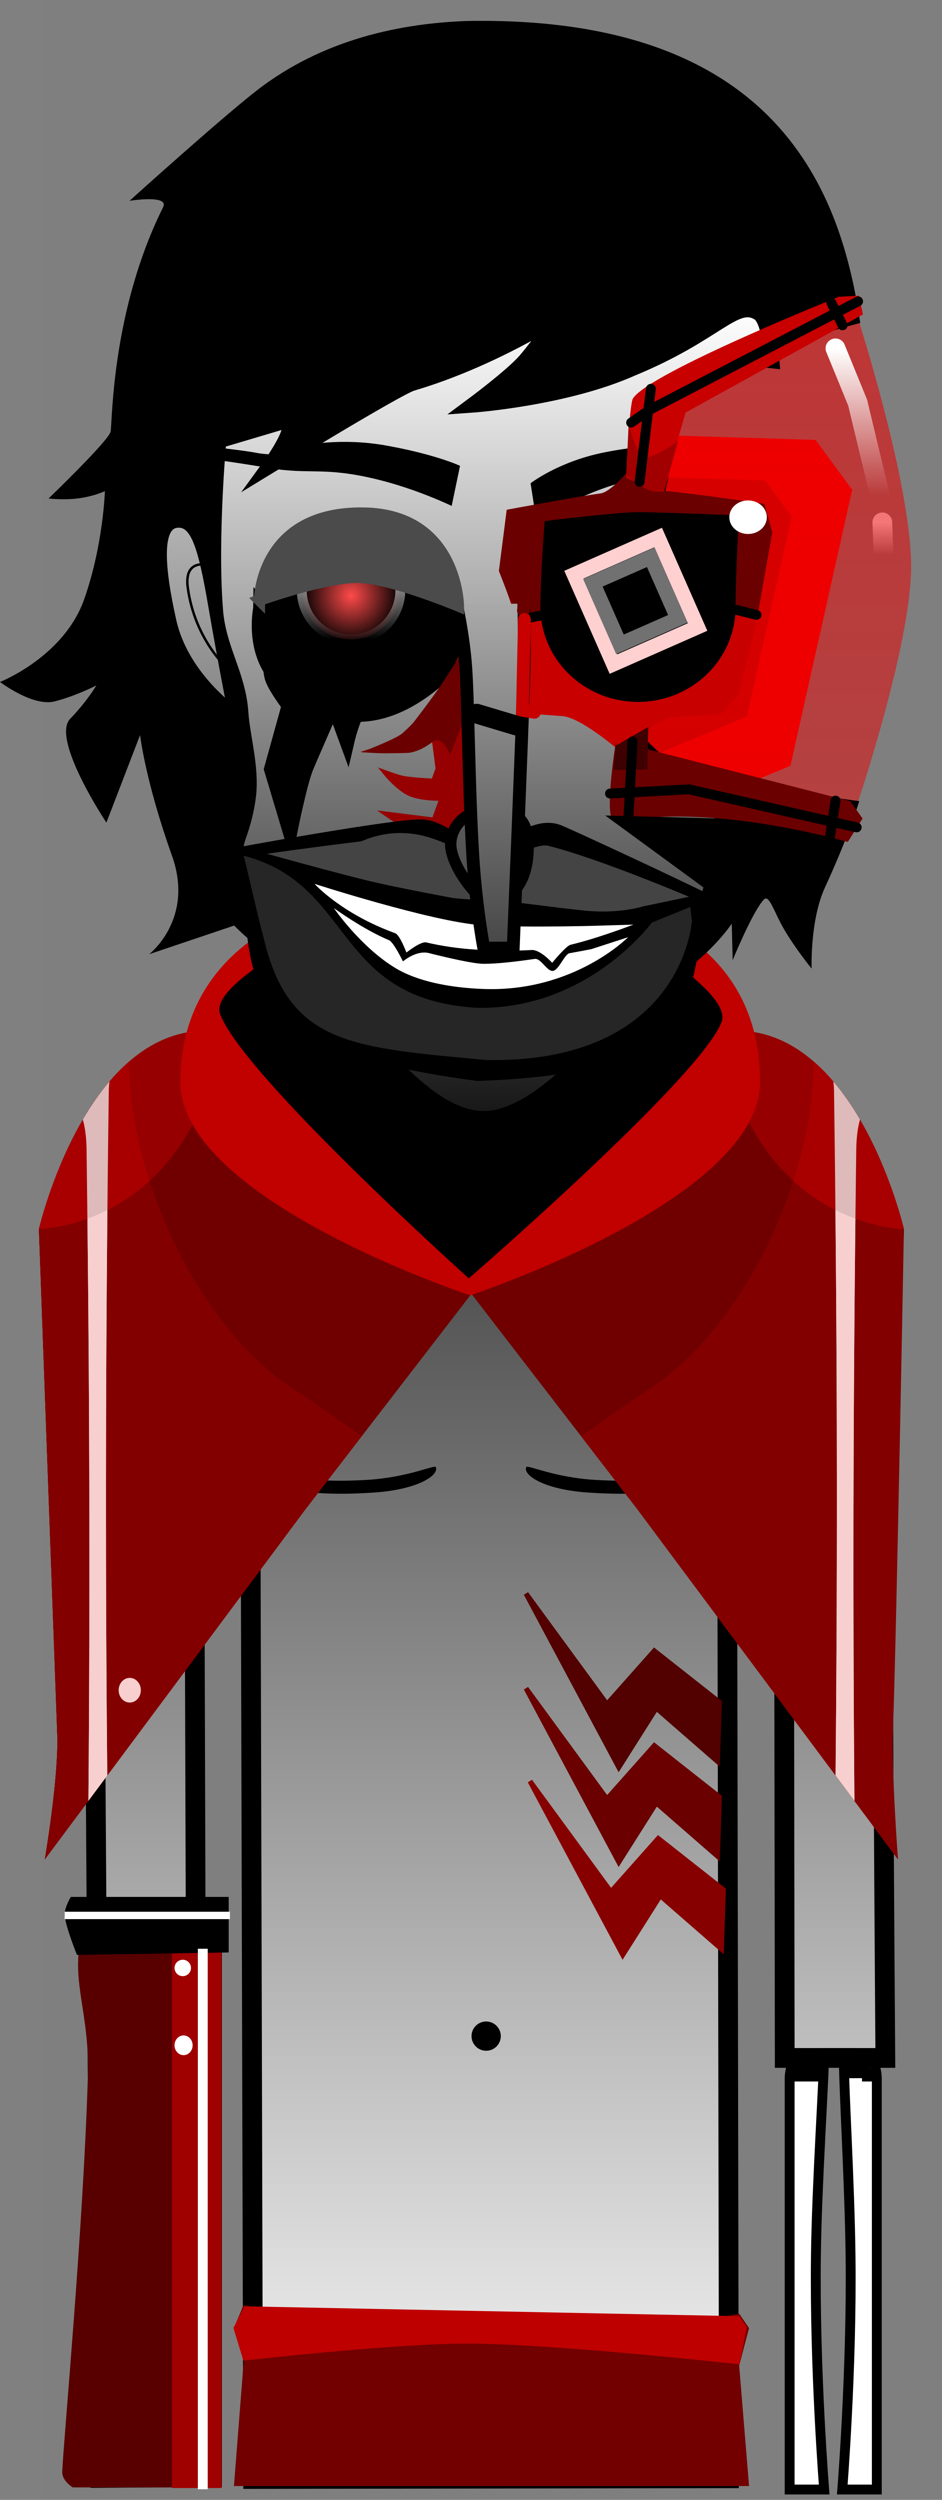 <svg version="1.1" xmlns="http://www.w3.org/2000/svg" xmlns:xlink="http://www.w3.org/1999/xlink" width="95.461" height="253.225" viewBox="0,0,95.461,253.225"><rect x="0" y="0" width="95.461" height="253.225" fill="#808080" stroke="none"/><defs><linearGradient x1="241.104" y1="149.458" x2="241.104" y2="304.498" gradientUnits="userSpaceOnUse" id="color-1"><stop offset="0" stop-color="#242424"/><stop offset="1" stop-color="#fbfbfb"/></linearGradient><linearGradient x1="280.852" y1="106.3" x2="280.852" y2="109.55" gradientUnits="userSpaceOnUse" id="color-2"><stop offset="0" stop-color="#ffffff"/><stop offset="1" stop-color="#ffffff" stop-opacity="0"/></linearGradient><linearGradient x1="308.185" y1="-157.499" x2="308.185" y2="413.935" gradientUnits="userSpaceOnUse" id="color-3"><stop offset="0" stop-color="#ec0000"/><stop offset="1" stop-color="#ec0000" stop-opacity="0"/></linearGradient><linearGradient x1="241.417" y1="84.694" x2="241.417" y2="166.401" gradientUnits="userSpaceOnUse" id="color-4"><stop offset="0" stop-color="#ffffff"/><stop offset="1" stop-color="#171717"/></linearGradient><linearGradient x1="211.357" y1="106.341" x2="211.357" y2="125.325" gradientUnits="userSpaceOnUse" id="color-5"><stop offset="0" stop-color="#b2b2b2"/><stop offset="1" stop-color="#868686"/></linearGradient><radialGradient cx="226.95" cy="113.716" r="4.995" gradientUnits="userSpaceOnUse" id="color-6"><stop offset="0" stop-color="#ff4a4a"/><stop offset="1" stop-color="#000000"/></radialGradient><linearGradient x1="226.953" y1="108.176" x2="226.953" y2="118.166" gradientUnits="userSpaceOnUse" id="color-7"><stop offset="0" stop-color="#ffffff"/><stop offset="1" stop-color="#ffffff" stop-opacity="0"/></linearGradient><linearGradient x1="278.29" y1="88.675" x2="278.29" y2="103.55" gradientUnits="userSpaceOnUse" id="color-8"><stop offset="0" stop-color="#ffffff"/><stop offset="1" stop-color="#ffffff" stop-opacity="0"/></linearGradient><linearGradient x1="240.977" y1="135.437" x2="240.977" y2="144.629" gradientUnits="userSpaceOnUse" id="color-9"><stop offset="0" stop-color="#5b5b5b"/><stop offset="1" stop-color="#4c4c4c"/></linearGradient><linearGradient x1="241.066" y1="114.535" x2="241.066" y2="149.431" gradientUnits="userSpaceOnUse" id="color-10"><stop offset="0" stop-color="#a9a9a9"/><stop offset="1" stop-color="#474747"/></linearGradient></defs><g transform="translate(-191.377,-53.388)"><g data-paper-data="{&quot;isPaintingLayer&quot;:true}" fill-rule="nonzero" stroke-linejoin="miter" stroke-miterlimit="10" stroke-dasharray="" stroke-dashoffset="0" style="mix-blend-mode: normal"><path d="M195.656,306.613v-253.225h91.182v253.225z" fill-opacity="0.01" fill="#000000" stroke="none" stroke-width="0" stroke-linecap="butt"/><path d="M271.398,305.567c0,0 0,-34.701 0,-41.667c0,-2.331 2.833,-6.167 2.833,-6.167l1.5,1c0,0 -0.833,-0.349 -0.833,2.333c0,2.875 -0.744,13.382 -0.838,20.827c-0.145,11.483 0.838,23.673 0.838,23.673z" fill="#ffffff" stroke="#000000" stroke-width="1" stroke-linecap="butt"/><path d="M276.732,305.567c0,0 0.983,-12.19 0.838,-23.673c-0.094,-7.445 -0.671,-16.786 -0.671,-19.66c0,-2.682 -1,-3.5 -1,-3.5l1.5,-1c0,0 2.833,3.836 2.833,6.167c0,6.965 0,41.667 0,41.667z" data-paper-data="{&quot;index&quot;:null}" fill="#ffffff" stroke="#000000" stroke-width="1" stroke-linecap="butt"/><path d="M201.545,304.392c0,0 -0.635,-94.384 -0.793,-118.012c-0.055,-8.153 8.187,-36.761 40.202,-36.921c31.602,-0.158 39.857,29.487 39.849,36.897c-0.038,22.849 0.121,51.923 0.292,75.493c-3.398,-0.006 -6.796,-0 -10.194,0.001l-0.1,-72.255c0,0 0.075,-3.099 -2.816,-3.154c-3.434,-0.065 -2.945,3.116 -2.945,3.116l0.205,114.87l-48.214,0.072l-0.305,-115.233c0,0 0.279,-2.919 -2.886,-2.934c-3.111,-0.015 -2.816,2.909 -2.816,2.909l0.353,115.067z" fill="url(#color-1)" stroke="#000000" stroke-width="2" stroke-linecap="butt"/><path d="M256.142,200.334c-0.571,0 -1.034,-0.463 -1.034,-1.034c0,-0.571 0.463,-1.034 1.034,-1.034c0.571,0 1.034,0.463 1.034,1.034c0,0.571 -0.463,1.034 -1.034,1.034z" fill="#000000" stroke="none" stroke-width="1.5" stroke-linecap="butt"/><path d="M250.883,204.569c-4.463,-0.314 -6.552,-1.794 -6.17,-2.58c0.118,-0.242 2.846,1.064 6.97,1.305c6.409,0.375 8.51,-0.632 8.51,-0.632v1.346c0,0 -2.413,1.047 -9.311,0.561z" fill="#000000" stroke="#000000" stroke-width="0" stroke-linecap="butt"/><path d="M223.07,199.3c0,-0.571 0.463,-1.034 1.034,-1.034c0.571,0 1.034,0.463 1.034,1.034c0,0.571 -0.463,1.034 -1.034,1.034c-0.571,0 -1.034,-0.463 -1.034,-1.034z" fill="#000000" stroke="none" stroke-width="1.5" stroke-linecap="butt"/><path d="M229.364,204.569c-6.897,0.486 -9.311,-0.561 -9.311,-0.561v-1.346c0,0 2.101,1.007 8.51,0.632c4.124,-0.241 6.853,-1.547 6.97,-1.305c0.383,0.786 -1.706,2.266 -6.17,2.58z" fill="#000000" stroke="#000000" stroke-width="0" stroke-linecap="butt"/><path d="M195.92,241.73c0,0 1.418,-8.269 1.258,-12.659c-0.372,-10.241 -1.858,-51.191 -1.858,-51.191c0,0 5.073,-21.889 18.643,-19.977c0.447,0.063 25.157,26.577 25.157,26.577l-16.8,21.8z" fill="#960000" stroke="none" stroke-width="0" stroke-linecap="butt"/><path d="M271.085,224.381v-20.101c0,0 3.155,1.013 4.536,1.695c1.536,0.758 4.464,2.772 4.464,2.772l0.2,15.634c0,0 -1.531,-15.188 -2.299,-13.384c-0.961,2.26 -1.294,21.366 -2.419,18.28c-0.996,-2.733 -1.325,-24.128 -1.883,-24.128c-1.004,0 -2.6,19.233 -2.6,19.233z" fill="#040404" stroke="#000000" stroke-width="1.5" stroke-linecap="butt"/><path d="M240.644,261.121c-0.819,0 -1.483,-0.664 -1.483,-1.483c0,-0.819 0.664,-1.483 1.483,-1.483c0.819,0 1.483,0.664 1.483,1.483c0,0.819 -0.664,1.483 -1.483,1.483z" data-paper-data="{&quot;index&quot;:null}" fill="#000000" stroke="none" stroke-width="1.5" stroke-linecap="butt"/><path d="M264.085,231.813l-6.2,-5.4l-3.8,6l-9.4,-17.6l8.2,11.2l4.8,-5.4l6.6,5.2z" fill="#520000" stroke="#520000" stroke-width="0.5" stroke-linecap="round"/><path d="M264.085,241.413l-6.2,-5.4l-3.8,6l-9.4,-17.6l8.2,11.2l4.8,-5.4l6.6,5.2z" fill="#6a0000" stroke="#6a0000" stroke-width="0.5" stroke-linecap="round"/><path d="M264.485,250.813l-6.2,-5.4l-3.8,6l-9.4,-17.6l8.2,11.2l4.8,-5.4l6.6,5.2z" fill="#870000" stroke="#870000" stroke-width="0.5" stroke-linecap="round"/><path d="M215.085,305.213l1,-12.8l-1,-3.2l0.964,-2.32c0,0 19.317,3.37 26.036,3.37c4.727,0 14.729,-0.85 20.282,-1.805c2.366,-0.407 3.924,-0.697 3.924,-0.697l0.993,1.453l-1,3.8l1,12.2z" fill="#720000" stroke="#000000" stroke-width="0" stroke-linecap="butt"/><path d="M216.04,292.508l-1.009,-3.309l1.134,-2.191l50.125,1l0.781,1.131l-0.781,3.744c0,0 -18.204,-2.033 -27.247,-2.101c-7.354,-0.055 -23.003,1.726 -23.003,1.726z" fill="#bf0000" stroke="none" stroke-width="0" stroke-linecap="butt"/><path d="M198.74,305.35c0,0 -1.096,-0.674 -1.057,-1.573c0.145,-3.377 2.132,-24.589 2.601,-40.099c0.144,-4.745 -0.911,-7.835 -0.994,-10.883c-0.075,-2.747 0.825,-5.695 0.825,-5.695l13.75,0.25v58z" fill="#580000" stroke="none" stroke-width="0" stroke-linecap="butt"/><path d="M208.802,305.413v-58.125h5v58.125z" fill="#9f0000" stroke="none" stroke-width="0" stroke-linecap="butt"/><path d="M199.177,251.413c0,0 -1.25,-3.087 -1.25,-4.125c0,-0.698 0.625,-1.75 0.625,-1.75h16v5.625z" fill="#000000" stroke="none" stroke-width="0" stroke-linecap="butt"/><path d="M197.927,247.788v-0.75h16.75v0.75z" fill="#ffffff" stroke="none" stroke-width="0" stroke-linecap="butt"/><path d="M211.427,305.538v-54.75h1v54.75z" fill="#ffffff" stroke="none" stroke-width="0" stroke-linecap="butt"/><path d="M271.732,264.233v-1.833h3.167v1.833z" fill="#000000" stroke="none" stroke-width="0" stroke-linecap="butt"/><path d="M277.065,263.9v-1.5h2.5v1.5z" fill="#000000" stroke="none" stroke-width="0" stroke-linecap="butt"/><path d="M278.732,264.233v-1.333h1.333v1.333z" fill="#000000" stroke="none" stroke-width="0" stroke-linecap="butt"/><path d="M210.732,252.733c0,0.46 -0.373,0.833 -0.833,0.833c-0.46,0 -0.833,-0.373 -0.833,-0.833c0,-0.46 0.373,-0.833 0.833,-0.833c0.46,0 0.833,0.373 0.833,0.833z" fill="#ffffff" stroke="none" stroke-width="0" stroke-linecap="butt"/><path d="M210.898,260.567c0,0.552 -0.41,1 -0.917,1c-0.506,0 -0.917,-0.448 -0.917,-1c0,-0.552 0.41,-1 0.917,-1c0.506,0 0.917,0.448 0.917,1z" fill="#ffffff" stroke="none" stroke-width="0" stroke-linecap="butt"/><path d="M195.92,241.73c0,0 1.418,-8.269 1.258,-12.659c-0.372,-10.241 -1.858,-51.191 -1.858,-51.191c0,0 15.273,-0.089 18.643,-19.977c0.447,0.063 25.157,26.577 25.157,26.577l-16.8,21.8z" fill="#700000" stroke="none" stroke-width="0" stroke-linecap="butt"/><g stroke="none" stroke-width="0" stroke-linecap="butt"><path d="M195.92,241.73c0,0 1.418,-8.269 1.258,-12.659c-0.372,-10.241 -1.858,-51.191 -1.858,-51.191c0,0 2.626,-11.33 9.152,-16.975c0.045,12.339 7.323,27.32 16.881,33.371c1.646,1.042 3.997,2.808 6.684,4.585l-5.717,7.419z" fill="#a80000"/><path d="" fill="#a80000"/><path d="M195.92,241.73c0,0 1.418,-8.269 1.258,-12.659c-0.372,-10.241 -1.858,-51.191 -1.858,-51.191c0,0 5.921,-0.034 11.203,-4.861c2.818,8.795 8.291,17.116 14.83,21.257c1.646,1.042 3.997,2.808 6.684,4.585l-5.717,7.419z" fill="#830000"/><path d="" fill="#830000"/></g><g stroke="none" stroke-width="0" stroke-linecap="butt"><path d="M200.337,235.799c0.183,-21.983 0.11,-43.968 -0.187,-65.949c0,-0.203 -0.006,-0.405 -0.018,-0.605c-0.045,-0.958 -0.167,-1.763 -0.361,-2.45c0.783,-1.341 1.679,-2.658 2.695,-3.852c-0.036,0.314 -0.058,0.633 -0.064,0.955c-0,0.068 -0.001,0.136 -0.002,0.202c-0.314,23.042 -0.378,46.09 -0.152,69.133z" fill="#debaba"/><path d="" fill="#a80000"/><path d="" fill="#a80000"/><path d="M200.337,235.799c0.164,-19.653 0.123,-39.309 -0.1,-58.961c0.643,-0.235 1.323,-0.524 2.024,-0.877c-0.188,19.09 -0.2,38.183 -0.013,57.273z" fill="#f7cfcf"/><path d="" fill="#830000"/><path d="" fill="#830000"/></g><path d="M205.65,224.6c0,0.69 -0.504,1.25 -1.125,1.25c-0.621,0 -1.125,-0.56 -1.125,-1.25c0,-0.69 0.504,-1.25 1.125,-1.25c0.621,0 1.125,0.56 1.125,1.25z" fill="#f7cfcf" stroke="none" stroke-width="0" stroke-linecap="butt"/><g data-paper-data="{&quot;index&quot;:null}" stroke="none" stroke-width="0" stroke-linecap="butt"><path d="M255.979,206.28l-16.8,-21.8c0,0 24.71,-26.514 25.157,-26.577c13.57,-1.911 18.643,19.977 18.643,19.977c0,0 -1.487,40.95 -1.858,51.191c-0.159,4.391 1.258,12.659 1.258,12.659z" fill="#960000"/><path d="M255.979,206.28l-16.8,-21.8c0,0 24.71,-26.514 25.157,-26.577c3.37,19.889 18.643,19.977 18.643,19.977c0,0 -1.487,40.95 -1.858,51.191c-0.159,4.391 1.258,12.659 1.258,12.659z" fill="#700000"/><g><path d="M255.979,206.28l-5.717,-7.419c2.687,-1.778 5.038,-3.543 6.684,-4.585c9.557,-6.051 16.836,-21.032 16.881,-33.371c6.527,5.645 9.152,16.975 9.152,16.975c0,0 -1.487,40.95 -1.858,51.191c-0.159,4.391 1.258,12.659 1.258,12.659z" fill="#a80000"/><path d="" fill="#a80000"/><path d="M255.979,206.28l-5.717,-7.419c2.687,-1.778 5.038,-3.543 6.684,-4.585c6.54,-4.141 12.012,-12.462 14.83,-21.257c5.282,4.826 11.203,4.861 11.203,4.861c0,0 -0.737,40.45 -1.108,50.691c-0.159,4.391 0.508,13.159 0.508,13.159z" fill="#830000"/><path d="" fill="#830000"/></g><g><path d="M276.051,233.233c0.225,-23.044 0.162,-46.091 -0.152,-69.133c-0.001,-0.067 -0.002,-0.134 -0.002,-0.202c-0.006,-0.322 -0.028,-0.641 -0.064,-0.955c1.016,1.194 1.912,2.511 2.695,3.852c-0.194,0.687 -0.316,1.492 -0.361,2.45c-0.012,0.2 -0.018,0.402 -0.018,0.605c-0.297,21.981 -0.37,43.966 -0.187,65.949z" fill="#debaba"/><path d="" fill="#a80000"/><path d="" fill="#a80000"/><path d="M276.052,233.233c0.187,-19.09 0.175,-38.183 -0.013,-57.273c0.701,0.353 1.381,0.642 2.024,0.877c-0.223,19.652 -0.264,39.308 -0.1,58.961z" fill="#f7cfcf"/><path d="" fill="#830000"/><path d="" fill="#830000"/></g></g><path d="M268.4,162.975c0,11.943 -29.375,21.625 -29.375,21.625c0,0 -29.375,-9.682 -29.375,-21.625c0,-11.943 9.818,-19.958 29.208,-19.958c20.557,0 29.542,8.015 29.542,19.958z" fill="#c10000" stroke="none" stroke-width="0" stroke-linecap="butt"/><path d="M238.885,182.88c0,0 -22.807,-20.457 -25.205,-26.77c-1.164,-3.065 10.605,-8.78 10.605,-8.78l29.4,-0.25c0,0 12.304,6.81 10.77,9.94c-2.391,5.783 -25.57,25.86 -25.57,25.86z" fill="#000000" stroke="none" stroke-width="0" stroke-linecap="butt"/><path d="M280.79,106.3l0.125,3.25" fill="none" stroke="url(#color-2)" stroke-width="2" stroke-linecap="round"/><path d="M254.908,135.209v-37.849l19.121,0.591l3.71,5.051l-6.263,27.96l-16.371,6.809z" fill="#f00000" stroke="none" stroke-width="0" stroke-linecap="butt"/><path d="M255.051,129.057v-27.429l13.857,0.429l2.689,3.66l-4.539,20.262l-11.864,4.934z" fill="#bd0000" stroke="none" stroke-width="0" stroke-linecap="butt"/><path d="M258.927,93.732l18.966,-9.456c0,0 5.755,17.525 5.817,26.407c0.054,7.846 -5.465,24.166 -5.465,24.166l-22.302,-2.801z" fill="url(#color-3)" stroke="none" stroke-width="0" stroke-linecap="butt"/><path d="M202.591,97.093c0.177,-1.197 0.121,-12.289 5.317,-22.719c0.647,-1.298 -3.405,-0.644 -3.405,-0.644c0,0 10.213,-9.227 13.522,-11.653c5.008,-3.673 11.669,-6.214 20.534,-6.558c31.812,-0.651 38.097,17.581 39.993,30.588c-5.91,1.514 -11.93,4.035 -16.737,7.503c-6.027,4.347 -1.921,13.699 -3.329,19.585c-0.727,3.042 -2.933,5.524 -4.4,8.286l1.606,5.438c0.192,3.449 8.465,4.999 10.582,5.44c0.955,0.199 1.911,0.393 2.87,0.572c1.234,0.23 5.241,1.101 9.309,1.61c-0.974,3.046 -2.287,6.16 -3.464,8.713c-1.548,3.357 -1.361,8.247 -1.361,8.247c0,0 -1.608,-1.956 -2.796,-3.984c-0.976,-1.666 -1.506,-3.543 -2.019,-3.031c-1.137,1.135 -3.189,6.163 -3.189,6.163l-0.092,-3.704c0,0 -7.06,11.018 -24.351,10.872c-16.306,-0.255 -26.072,-10.675 -26.072,-10.675l-8.616,2.905c0,0 4.605,-3.543 2.319,-9.958c-2.725,-7.646 -3.239,-12.243 -3.239,-12.243l-3.414,8.87c0,0 -5.642,-8.467 -3.666,-10.52c1.76,-1.828 2.647,-3.377 2.647,-3.377c0,0 -2.108,1.085 -4.233,1.618c-2.217,0.556 -5.53,-1.969 -5.53,-1.969c0,0 6.475,-2.537 8.531,-8.374c1.941,-5.511 2.1,-10.957 2.1,-10.957c0,0 -1.362,0.662 -3.33,0.795c-1.246,0.084 -2.374,-0.048 -2.378,-0.049c0.009,-0.008 6.163,-5.922 6.292,-6.788z" fill="#000000" stroke="none" stroke-width="1.5" stroke-linecap="butt"/><path d="M196.299,103.88c0,0 0,0 0,0c-0,0 -0,0 -0,0z" fill="#000000" stroke="none" stroke-width="1.5" stroke-linecap="butt"/><path d="M213.228,115.202c-0.577,-7.293 0.335,-17.154 0.335,-17.154c0,0 3.908,-1.161 6.164,-1.831c2.744,-0.815 -1.077,4.423 -1.077,4.423c0,0 13.028,-7.97 14.494,-8.403c8.07,-2.384 14.881,-6.821 14.881,-6.821c0,0 -2.16,3.005 -3.408,4.46c-1.327,1.547 -5.393,4.563 -5.393,4.563c0,0 9.438,-0.668 16.275,-3.729c8.568,-3.536 10.393,-7.053 12.75,-5.593c0.734,0.454 1.152,2.281 1.365,4.826c-0.37,-0.042 -0.747,-0.063 -1.129,-0.063c-5.313,0 -9.658,4.143 -9.981,9.374c-0.011,0.172 -0.017,0.344 -0.019,0.518c-0.032,0.884 -0.072,1.725 -0.23,2.373c-1.564,6.452 -4.077,15.07 -3.171,21.734c0.231,1.702 0.035,3.785 1.25,5c2.338,2.338 5.295,4.916 8.59,4.998c-0.259,2.144 -0.65,4.878 -1.314,8.54c-1.121,6.18 -4.985,8.977 -9.353,13.994c-2.672,3.069 -8.832,10.606 -14.25,10.261c-5.338,-0.34 -10.591,-7.573 -13.366,-10.655c-4.505,-5.004 -11.592,-14.225 -11.592,-14.225c0,0 -0.056,-2.087 0.534,-3.735c0.413,-1.153 0.816,-2.58 0.992,-4.101c0.329,-2.839 -0.622,-6.006 -0.773,-8.326c-0.253,-3.903 -2.261,-6.445 -2.576,-10.428z" fill="url(#color-4)" stroke="#000000" stroke-width="1.5" stroke-linecap="butt"/><path d="M255.153,102.056c-6.117,1.555 -9.365,4.413 -9.365,4.413l-0.642,-4.127c0,0 2.805,-2.195 7.451,-3.124c2.752,-0.55 4.998,-0.715 6.417,-0.756c-0.318,0.935 -0.501,1.933 -0.526,2.97c-1.096,0.138 -2.216,0.34 -3.335,0.625z" data-paper-data="{&quot;index&quot;:null}" fill="#000000" stroke="none" stroke-width="1.5" stroke-linecap="butt"/><path d="M214.927,125.325c0,0 -4.932,-3.517 -6.164,-8.975c-1.296,-5.743 -1.461,-9.733 0.48,-9.992c1.941,-0.259 2.703,2.377 3.733,8.356c1.029,5.979 1.951,10.611 1.951,10.611z" data-paper-data="{&quot;index&quot;:null}" fill="url(#color-5)" stroke="#000000" stroke-width="1" stroke-linecap="butt"/><path d="M214.725,121.378c0,0 -3.564,-2.923 -4.318,-8.451c-0.421,-3.083 2.157,-2.28 2.157,-2.28" fill="none" stroke="#000000" stroke-width="0.25" stroke-linecap="round"/><path d="M217.738,114.722c0.071,-4.892 4.838,-8.936 10.211,-8.858c5.373,0.078 9.027,4.248 8.956,9.14c-0.071,4.892 -4.124,8.794 -9.497,8.716c-5.373,-0.078 -9.742,-4.107 -9.671,-8.999z" fill="#000000" stroke="#000000" stroke-width="1.4" stroke-linecap="butt"/><path d="M221.958,113.099c0.04,-2.758 2.309,-4.962 5.067,-4.922c2.758,0.04 4.962,2.309 4.922,5.067c-0.04,2.758 -2.309,4.962 -5.067,4.922c-2.758,-0.04 -4.962,-2.309 -4.922,-5.067z" fill="url(#color-6)" stroke="url(#color-7)" stroke-width="1" stroke-linecap="butt"/><path d="M244.794,114.722c0.204,-4.888 4.453,-8.858 9.77,-8.858c5.318,0 9.275,3.966 9.275,8.858c0,4.892 -3.886,9.071 -9.7,9.142c-5.53,0.067 -9.558,-4.037 -9.345,-9.142z" fill="#ffffff" stroke="#000000" stroke-width="1.4" stroke-linecap="butt"/><path d="M249.397,114.808c0,-2.818 2.285,-5.103 5.103,-5.103c2.818,0 5.103,2.285 5.103,5.103c0,2.818 -2.285,5.103 -5.103,5.103c-2.818,0 -5.103,-2.285 -5.103,-5.103z" fill="#000000" stroke="none" stroke-width="1.5" stroke-linecap="butt"/><path d="M237.168,116.957c0,0 -0.266,3.56 -1.8,4.9c-1.534,1.34 -4.404,3.4 -7.7,3.4c-3.296,0 -5.173,-0.822 -7.7,-3.4c-2.527,-2.578 -1.7,-6.7 -1.7,-6.7" fill="none" stroke="#000000" stroke-width="2.5" stroke-linecap="round"/><path d="M244.417,114.32c0,0 -0.247,-9.458 11.198,-9.103c9.714,0.333 9.547,9.652 9.547,9.652z" fill="#aeaeae" stroke="#000000" stroke-width="1.15" stroke-linecap="butt"/><path d="M222.155,98.517c0,0 3.738,-0.829 8.35,-0c1.812,0.326 3.281,0.679 4.422,1c2.077,0.584 3.069,1.059 3.069,1.059l-0.847,4.061c0,0 -3.504,-1.703 -7.57,-2.692c-5.439,-1.323 -6.784,-0.437 -11,-1.159c-3.613,-0.618 -6.524,-0.974 -6.524,-0.974l0.312,-1.192c0,0 3.438,0.339 5.053,0.65c1.333,0.257 4.081,0.184 4.081,0.184z" fill="#000000" stroke="none" stroke-width="1.5" stroke-linecap="butt"/><path d="M224.878,124.076c2.395,0.302 5.79,-0.019 5.79,-0.019c0,0 -2.314,0.339 -2.803,0.981c-0.762,1.002 -1.326,3.447 -1.326,3.447l-1.372,-3.746c0,0 -2.522,5.748 -2.788,6.421c-0.655,1.654 -1.611,6.439 -1.611,6.439l-1.886,-6.3l1.786,-6.443c0,0 -1.331,-1.772 -1.67,-2.69c-0.292,-0.791 -0.244,-2.496 -0.244,-2.496c0,0 4.074,4.147 6.124,4.405z" fill="#000000" stroke="#000000" stroke-width="1.5" stroke-linecap="round"/><path d="M237.723,120.69l0.744,14.567l-1.967,2.144c0,0 -2.879,0.224 -3.568,-0.09c-0.821,-0.375 -2.365,-1.454 -2.365,-1.454c0,0 1.126,0.141 1.803,0.225c0.873,0.109 2.997,0.375 2.997,0.375l0.8,-2.2c0,0 -1.949,0.056 -3.178,-0.444c-1.229,-0.501 -2.556,-2.144 -2.556,-2.144c0,0 1.187,0.431 1.682,0.541c0.834,0.186 3.196,0.304 3.196,0.304l0.456,-1.256l-0.4,-3.1c0,0 -1.345,0.953 -2.344,1.167c-0.999,0.214 -3.722,0.056 -3.722,0.056c0,0 1.436,-0.437 2.135,-0.856c0.712,-0.426 1.931,-1.567 1.931,-1.567c0,0 2.656,-3.531 3.439,-4.642c0.439,-0.623 0.916,-1.624 0.916,-1.624z" fill="#970000" stroke="#970000" stroke-width="0.5" stroke-linecap="round"/><path d="M236.995,129.863c0,0 -0.757,-2.144 -1.845,-1.293c-0.533,0.418 -1.173,0.794 -1.894,0.988c-0.697,0.188 -0.7,0.038 -2.375,0.131c-0.807,0.045 -2.887,-0.104 -2.887,-0.104c0,0 3.494,-1.326 4.151,-1.913c0.49,-0.438 0.977,-0.899 1.185,-1.17c0.864,-1.127 2.161,-2.843 2.71,-3.682c0.669,-1.024 1.788,-2.735 1.788,-2.735l0.389,6.611z" fill="#6b0000" stroke="#000000" stroke-width="0" stroke-linecap="butt"/><path d="M243.165,125.55l0.499,-9.554l-1.691,-4.918l0.754,-6.034l11.76,-1.479c0,0 2.273,0.137 3.879,0.233c2.633,0.158 10.424,0.627 10.424,0.627l0.798,2.38c0,0 -0.994,6.524 -1.591,9.489c-0.537,2.669 -1.832,7.505 -1.832,7.505l-1.748,1.904c0,0 -3.35,0.225 -5.053,0.336c-1.189,0.077 -5.233,3.388 -5.233,3.388c0,0 -3.853,-3.36 -5.767,-3.499c-1.791,-0.131 -5.2,-0.38 -5.2,-0.38z" fill="#c80000" stroke="none" stroke-width="0" stroke-linecap="butt"/><path d="M243.833,116.122l-1.9,-4.9l0.8,-6.2c0,0 7.44,-1.382 9.52,-1.655c0.933,-0.122 2.582,-2.044 2.582,-2.044c0,0 2.257,1.668 3.52,1.757c2.496,0.176 10.478,1.342 10.478,1.342l0.803,2.902l-1.503,8.498l-13.199,-2.452z" fill="#6b0000" stroke="none" stroke-width="0" stroke-linecap="butt"/><path d="M265.921,114.878c0,5.308 -4.427,9.611 -9.889,9.611c-5.461,0 -9.889,-4.303 -9.889,-9.611c0,-3.155 0.425,-8.707 0.425,-8.707c0,0 7.249,-0.904 9.464,-0.904c2.202,0 10.213,0.327 10.213,0.327c0,0 -0.324,6.116 -0.324,9.284z" fill="#000000" stroke="none" stroke-width="0" stroke-linecap="butt"/><path d="M277.29,138.675c0,0 -13.884,-4.047 -23.5,-2c-1.382,0.294 0,-8.125 0,-8.125l0.1,0.5l3.05,-1.8l0.1,2.05l20.503,5.241l1.247,1.759z" fill="#6b0000" stroke="none" stroke-width="0" stroke-linecap="butt"/><path d="M253.547,131.386l0.214,-2.457l3.314,-1.9l-0.1,4.286z" fill="#3e0000" stroke="none" stroke-width="0" stroke-linecap="butt"/><path d="M254.825,101.754v-0.014c0,0 0.31,-7.401 0.7,-8c1.709,-2.627 20.859,-10.291 20.859,-10.291l2.041,-0.109l0.4,1.9l-17.978,9.945l-2.222,7.755l0.086,0.214c0,0 -0.776,0.006 -1.277,-0.174c-0.716,-0.258 -2.609,-1.226 -2.609,-1.226z" fill="#c80000" stroke="#c80000" stroke-width="0" stroke-linecap="butt"/><path d="M254.865,101.529c0,0 -0.031,1.276 -0.008,0.219c0.025,-1.189 0.223,-5.361 0.223,-5.361c0,0 0.66,2.701 1.568,3.247c0.684,0.411 3.432,-1.533 3.432,-1.533l-1.357,4.929l-0.071,0.143c0,0 -0.976,0.103 -1.463,-0.113c-1.483,-0.66 -2.323,-1.53 -2.323,-1.53z" fill="#a20000" stroke="none" stroke-width="0" stroke-linecap="butt"/><path d="M253.194,133.771l8,-0.429l17,3.857" fill="none" stroke="#000000" stroke-width="1" stroke-linecap="round"/><path d="M255.479,128.486l-0.429,7.857" fill="none" stroke="#000000" stroke-width="1" stroke-linecap="round"/><path d="M257.336,92.772l-1.143,9.429" fill="none" stroke="#000000" stroke-width="1" stroke-linecap="round"/><path d="M255.336,96.2l1.857,-1.286l21.143,-11" fill="none" stroke="#000000" stroke-width="1" stroke-linecap="round"/><path d="M275.622,84.057l1.143,2.286" fill="none" stroke="#000000" stroke-width="1" stroke-linecap="round"/><path d="M275.479,138.2l0.571,-3.714" fill="none" stroke="#000000" stroke-width="1" stroke-linecap="round"/><path d="M246.54,115.675l-2.625,0.5" fill="none" stroke="#000000" stroke-width="1" stroke-linecap="round"/><path d="M268.04,115.675l-2,-0.5" fill="none" stroke="#000000" stroke-width="1" stroke-linecap="round"/><path d="M269.085,105.78c0,0.939 -0.851,1.7 -1.9,1.7c-1.049,0 -1.9,-0.761 -1.9,-1.7c0,-0.939 0.851,-1.7 1.9,-1.7c1.049,0 1.9,0.761 1.9,1.7z" fill="#ffffff" stroke="#000000" stroke-width="0" stroke-linecap="butt"/><path d="M276.04,88.675l2.25,5.5l2.25,9.375" fill="none" stroke="url(#color-8)" stroke-width="2" stroke-linecap="round"/><g stroke="none" stroke-width="0" stroke-linecap="butt"><path d="M263.552,144.19c-3.332,9.287 1.206,17.862 -23.786,18.694c-29.608,-3.839 -20.579,-13.394 -25.281,-23.451c-0.039,-0.083 17.332,-3.188 19.474,-3.03c2.605,-0.185 6.801,3.911 6.801,3.911c0,0 4.072,-4.717 7.521,-3.314c1.476,0.6 15.354,7.07 15.271,7.191z" fill="#000000"/><path d="M261.493,146.661c0,0 -0.858,14.439 -20.828,14.105c-13.208,-1.245 -19.712,-1.488 -22.368,-11.573c-1.204,-4.572 -2.186,-9.252 -2.245,-9.132c11.326,2.942 9.011,14.537 23.655,15.415c11.258,0.211 17.724,-8.63 17.724,-8.63l3.895,-1.588z" fill="#262626"/><path d="M255.572,147.045c0,0 -3.622,1.394 -6.372,2.042c-0.459,0.108 -1.868,1.831 -1.868,1.831c0,0 -1.19,-1.351 -2.094,-1.298c-1.531,0.09 -3.37,0.093 -5.576,-0.038c-1.856,-0.11 -3.552,-0.372 -5.09,-0.731c-0.563,-0.131 -2.008,1.026 -2.008,1.026c0,0 -0.657,-1.784 -1.144,-1.961c-5.478,-1.991 -8.167,-4.996 -8.167,-4.996c0,0 11.824,3.809 16.807,4.175c2.211,0.162 5.682,0.164 8.408,0.132c0.786,-0.009 1.51,-0.022 2.124,-0.034c1.2,-0.024 4.98,-0.147 4.98,-0.147z" fill="#ffffff"/><path d="M255.026,148.324c0,0 -5.48,5.58 -14.65,5.244c-3.614,-0.133 -6.762,-0.827 -8.873,-2.087c-3.569,-2.131 -6.292,-6.105 -6.292,-6.105c0,0 3.004,2.18 5.581,3.246c0.481,0.199 1.418,2.154 1.418,2.154c0,0 1.348,-1.166 2.627,-0.845c1.915,0.481 4.511,1.082 5.54,1.087c1.334,0.007 3.294,-0.218 5.188,-0.496c0.634,-0.093 1.26,1.311 1.853,1.213c0.601,-0.099 1.168,-1.7 1.674,-1.791c1.321,-0.236 2.222,-0.417 2.222,-0.417z" fill="#ffffff"/><path d="M218.425,139.871c0,0 4.507,-0.651 9.572,-1.263c0.866,-0.37 3.406,-1.405 6.732,-0.435c4.529,1.321 14.52,7.449 2.585,6.185c0,0 -5.522,-1.018 -8.364,-1.693c-3.365,-0.799 -10.524,-2.794 -10.524,-2.794z" fill="#444444"/><path d="M256.561,145.199c0,0 -2.45,0.786 -5.925,0.431c-4.253,-0.434 -9.367,-1.243 -12.373,-1.328c-0.548,-0.016 5.308,-4.174 5.308,-4.174c0,0 2.263,-1.342 3.377,-1.062c5.2,1.307 14.251,5.162 14.251,5.162z" data-paper-data="{&quot;index&quot;:null}" fill="#444444"/></g><path d="M240.86,144.629c-1.034,0 -3.538,-3.26 -3.787,-5.364c-0.222,-1.882 1.315,-3.828 3.787,-3.828c2.472,0 4.202,0.491 4.03,4.189c-0.146,3.138 -1.558,5.003 -4.03,5.003z" fill="url(#color-9)" stroke="#000000" stroke-width="1.15" stroke-linecap="butt"/><path d="M244.462,114.535c0,0 0.103,3.97 0.006,7.127c-0.192,6.251 -1.081,27.761 -1.081,27.761l-2.982,0.009c0,0 -0.803,-4.173 -1.123,-9.5c-0.434,-7.211 -0.45,-16.293 -0.763,-19.632c-0.298,-3.165 -0.896,-5.715 -0.896,-5.715" fill="url(#color-10)" stroke="#000000" stroke-width="1.3" stroke-linecap="round"/><path d="M244.625,113.34l-0.2,1.9" fill="none" stroke="#6b0000" stroke-width="1.3" stroke-linecap="round"/><path d="M245.525,125.54l-1.2,-0.2l0.2,-9.2" fill="none" stroke="#c80000" stroke-width="1.3" stroke-linecap="round"/><path d="M217.67,114.189c0,0 0.064,-9.015 10.601,-8.825c9.471,0.166 9.556,9.407 9.556,9.407c0,0 -6.691,-2.805 -10.045,-2.901c-3.365,-0.097 -10.112,2.319 -10.112,2.319z" fill="#4b4b4b" stroke="#4b4b4b" stroke-width="1.15" stroke-linecap="butt"/><path d="M239.685,125.68l4,1.2" fill="none" stroke="#000000" stroke-width="2" stroke-linecap="round"/><path d="M264.085,143.08l-8.2,-6l7.6,0.2z" fill="#000000" stroke="#000000" stroke-width="2" stroke-linecap="round"/><g fill="none" stroke-width="1.5" stroke-linecap="butt"><path d="M253.543,120.656l-3.993,-9.063l8.525,-3.756l3.993,9.063z" stroke="#ffd0d0"/><path d="M254.204,118.656l-2.747,-6.235l5.865,-2.584l2.747,6.235z" stroke="#717171"/></g></g></g></svg>